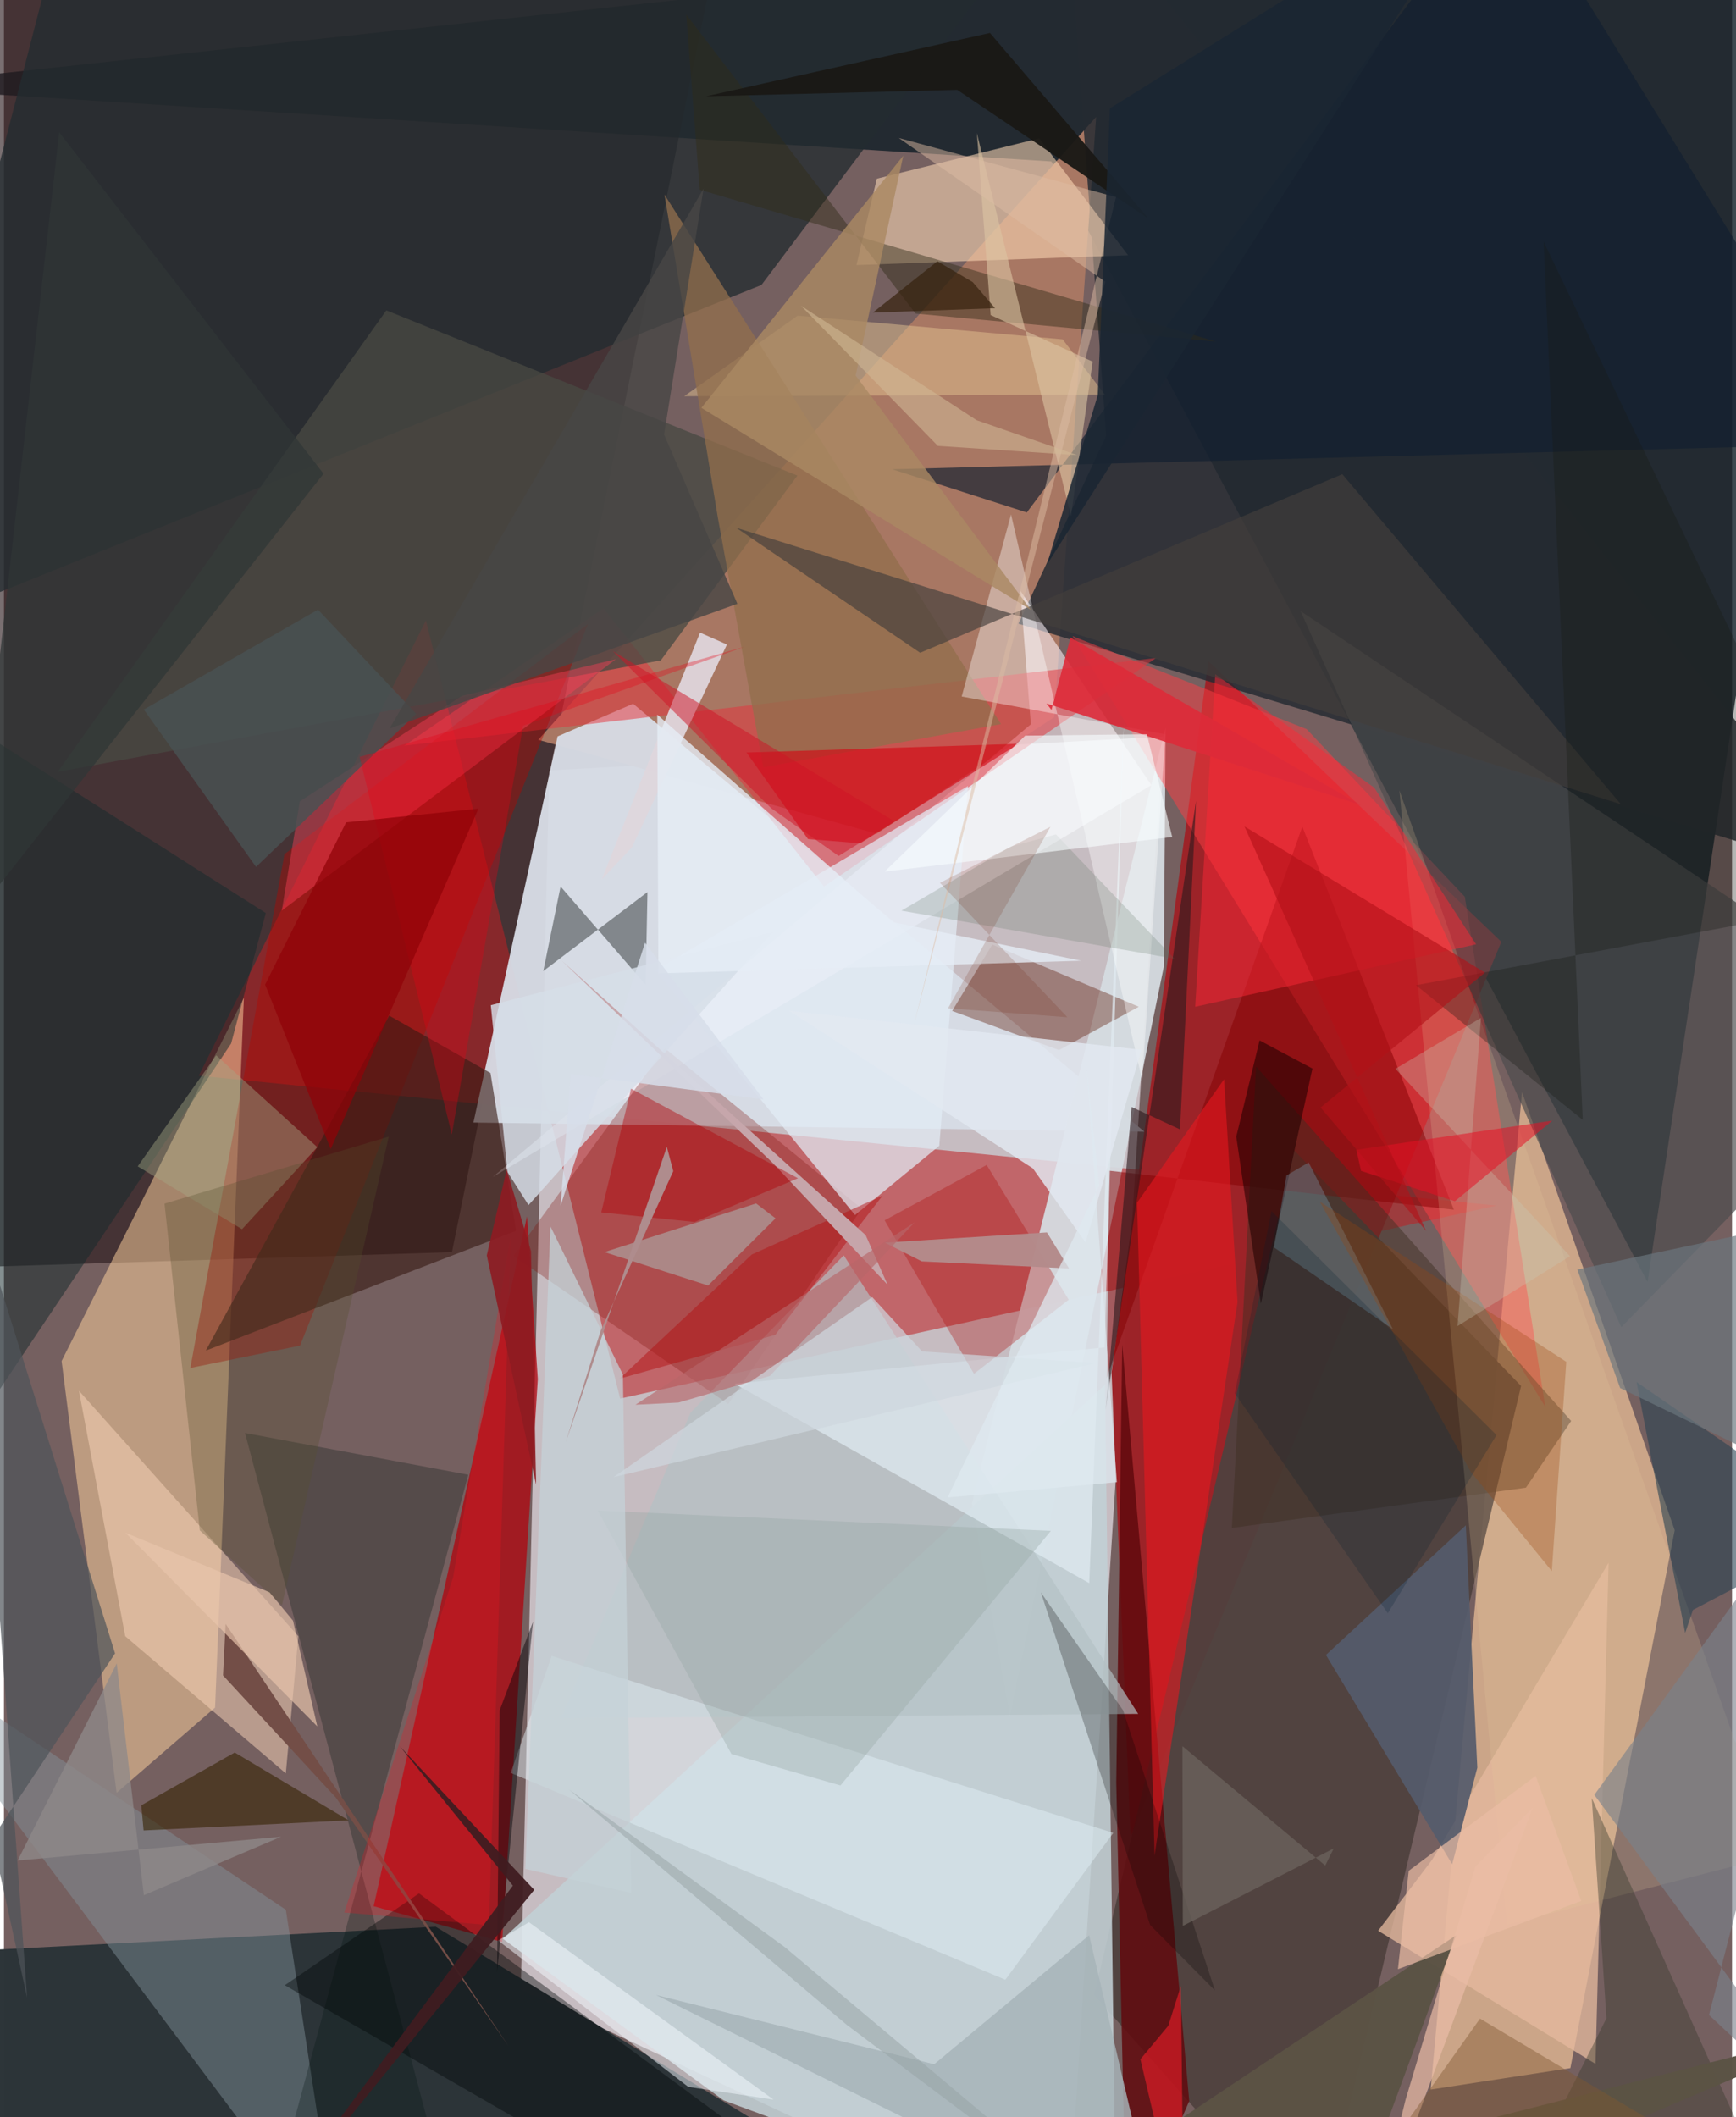 <svg xmlns="http://www.w3.org/2000/svg" width="228" height="278" viewBox="0 0 836 1024"><path fill="#756060" d="M0 0h836v1024H0z"/><path fill="#dbd5db" fill-opacity=".788" d="M514.291 1086l46.346-729.743-296.858 16.35-13.754 589.906z"/><path fill="#111e27" fill-opacity=".812" d="M506.723 78.098l288.404 541.894L898-62-62 42.028z"/><path fill="#29191c" fill-opacity=".624" d="M-9.018-52.35l359.993-1.495-134.25 659.479L-62 614.374z"/><path fill="#f9ca9d" fill-opacity=".655" d="M690.19 1010.644l67.603-10.373 50.467-260.14-73.87-211.963z"/><path fill="#bd2024" fill-opacity=".549" d="M94.256 520.261l627.812 62.843-423.973 93.322-93.965-376.333z"/><path fill="#9d2328" fill-opacity=".988" d="M545.007 888.505l-9.175-224.707 46.833-344.104L724.38 455.522z"/><path fill="#a87763" d="M508.093 346.872l-85.87 56.374-163.756-45.413L528.37 56.547z"/><path fill="#d7dce5" fill-opacity=".949" d="M227.112 542.94l324.616 4.428-247.367-207-36.535 15.81z"/><path fill="#fcd09e" fill-opacity=".522" d="M102.144 825.875l-47.646 41.25-26.61-208.847 88.178-175.665z"/><path fill="#2c3438" fill-opacity=".992" d="M379.612 1035.542L-60.621 1054.7l3.64-108.953 265.855-13.842z"/><path fill="#4f423e" fill-opacity=".933" d="M733.939 670.35L624.205 556.43l-96.788 408.491L634.896 1086z"/><path fill="#ae0710" fill-opacity=".769" d="M258.262 667.039l-5.21-78.761-74.2 333.682 62.16 17.294z"/><path fill="#242b32" fill-opacity=".831" d="M513.281-62l19.932 272.776-42.442 90.901L898 424.94z"/><path fill="#d5dbe0" fill-opacity=".949" d="M468.266 727.028l18.405 103.03 74.42-362.348.894-115.813z"/><path fill="#232c30" fill-opacity=".78" d="M-62 310.563L22.048-14.64 516.839-62l-150.38 199.812z"/><path fill="#c2d1d5" fill-opacity=".867" d="M348.129 1015.855L241.346 937.71l291.328-267.924L538.049 1086z"/><path fill="#ffdcb7" fill-opacity=".561" d="M412.417 128.2l131.387-4.75-42.983-56.505-78.55 19.476z"/><path fill="#ff3d45" fill-opacity=".49" d="M706.723 433.726l38.928 246.713-228.729-372.783 113.284 45.011z"/><path fill="#fef4fc" fill-opacity=".565" d="M496.768 350.32l-5.09-64.649 63.408 94.068-318.588 189.507z"/><path fill="#e4333d" fill-opacity=".514" d="M193.732 360.632l96.284-66.459 106.713 134.66 160.656-110.608z"/><path fill="#7e120d" fill-opacity=".302" d="M350.407 679.072L246.47 607.45l73.258-100.442 95.252 77.59z"/><path fill="#484943" fill-opacity=".769" d="M317.745 319.405L25.983 373.329l158.998-223.203 198.873 79.887z"/><path fill="#b30500" fill-opacity=".408" d="M143.241 650.828l-53.067 10.8 45.528-248.5 146.83-111.319z"/><path fill="#f8d2b7" fill-opacity=".518" d="M36.276 672.667l106.14 118.728-6.06 66.339-77.684-66.357z"/><path fill="#4b4b4d" fill-opacity=".678" d="M782.409 641.887L898 523.557l-6.963-51.62L627.29 295.598z"/><path fill="#84929c" fill-opacity=".451" d="M159.24 1086l1.219-5.745-24.096-156.58L-62 791.089z"/><path fill="#5c1604" fill-opacity=".376" d="M548.984 486.936l-38.611 20.947-51.656-18.92 19.39-32.11z"/><path fill="#e3ecf6" fill-opacity=".714" d="M411.72 587.674L315.085 469.31l151.287-89.14-13.885 174.007z"/><path fill="#371a13" fill-opacity=".604" d="M247.763 595.325l-12.41-76.365-49.014-27.743-88.69 162.016z"/><path fill="#e4b99e" fill-opacity=".761" d="M664.776 933.843L690.8 899.65l85.479-143.803-6.336 242.397z"/><path fill="#600a0d" fill-opacity=".851" d="M538.094 862.12l2.893-211.833 32.411 365.943L543.08 1086z"/><path fill="#e2c291" fill-opacity=".49" d="M512.176 164.14L383.98 152.68l-54.902 38.966 203.491-.783z"/><path fill="#323837" fill-opacity=".51" d="M310.436 476.309l-41.16-47.539-8.366 40.904 50.395-38.217z"/><path fill="#b3c1c3" fill-opacity=".675" d="M548.727 828.953l-279.137 2.081 62.53-147.765 74.155-76.09z"/><path fill="#840002" fill-opacity=".514" d="M534.648 566.224l166.788 18.877-73.322-185.277-94.632 266.682z"/><path fill="#3e2f22" fill-opacity=".475" d="M605.73 515.837l152.436 171.437-21.886 32.261-142.256 19.49z"/><path fill="#eb171f" fill-opacity=".569" d="M556.623 897.531l-8.442-315.858 42.083-59.677 6.507 107.752z"/><path fill="#916e4c" fill-opacity=".765" d="M319.538 94.12l25.877 156.515 21.934 120.5 115.002-20.9z"/><path fill="#dfeaf1" fill-opacity=".733" d="M541.848 347.391L532.415 651.7l-178.916 17.578 171.54 96.428z"/><path fill="#021412" fill-opacity=".271" d="M220.893 1086L116.612 693.098l108.015 20.192L124.13 1086z"/><path fill="#162b2d" fill-opacity=".525" d="M109.9 504.727l16.778-63.128-142.355-90.515L-62 761.56z"/><path fill="#e9c89f" fill-opacity=".2" d="M727.112 930.888l-52.037-548.61L837.38 842.056l35.805 51.153z"/><path fill="#d5dee8" fill-opacity=".824" d="M372.1 450.694L253.767 582.859l-10.202-16.03-8.041-80.64z"/><path fill="#d50914" fill-opacity=".631" d="M414.26 407.876l76.72-48.13-131.75 4.229 29.742 41.85z"/><path fill="#fff" fill-opacity=".38" d="M487.193 248.828l63.474 273.6 11.246-167.245-98.596-18.307z"/><path fill="#ab0400" fill-opacity=".306" d="M426.033 590.217l49.376-26.774 39.698 65.187-45.835 35.838z"/><path fill="#ff3f56" fill-opacity=".42" d="M134.41 440.416l161.582-121.557-74.446 17.724-78.428 51.02z"/><path fill="#e2f0f6" fill-opacity=".471" d="M536.677 886.508L264.995 800.93l-19.86 56.552 239.309 100.033z"/><path fill="#2c1a1c" fill-opacity=".612" d="M545.521 535.402l23.428 10.846 7.757-158.897-43.715 294.566z"/><path fill="#121f2f" fill-opacity=".663" d="M494.822 247.863l-65.136-20.912L898 214.709 727.368-62z"/><path fill="#dfd6dd" fill-opacity=".937" d="M289.204 425.307l14.586-15.472 45.97-98.108-13.025-5.748z"/><path fill="#362304" fill-opacity=".6" d="M111.649 847.643l-45.202 25.5 1.103 12.178 99.2-4.878z"/><path fill="#010507" fill-opacity=".4" d="M135.878 960.172L354.253 1086l31.053-34.08L200.78 915.763z"/><path fill="#555c6c" fill-opacity=".918" d="M707.205 737.756l-67.669 62.695L700.61 901.68l12.162-46.712z"/><path fill="#a6a785" fill-opacity=".431" d="M102.662 510.404l48.924 44.44-36.41 39.675-50.462-30.398z"/><path fill="#fe2837" fill-opacity=".486" d="M576.29 486.938l135.895-30.195-49.286-75.772-76.9-54.873z"/><path fill="#302b17" fill-opacity=".443" d="M441.01 151.67l145.431 13.575L336.586 91.76l-6.502-84.676z"/><path fill="#443f3b" fill-opacity=".659" d="M354.195 255.253l89.026 60.474 204.233-86.38L782.21 388.966z"/><path fill="#aaf7f0" fill-opacity=".349" d="M373.265 589.268l-32.62 32.484-50.135-16.159 73.359-23.528z"/><path fill="#ddc5a4" fill-opacity=".588" d="M470.677 64.383l45.52 185.21 10.497-74.682-49.358-22.519z"/><path fill="#2b4452" fill-opacity=".6" d="M892.29 739.166l-102.483-70.724 23.51 121.374 3.779-11.156z"/><path fill="#191815" fill-opacity=".957" d="M339.653 46.574l137.354-30.638 76.853 89.952-92.697-62.427z"/><path fill="#a6b3b8" fill-opacity=".831" d="M450.002 998.426l-134.51-33.501L560.164 1086l-35.175-149.988z"/><path fill="#dd2b39" fill-opacity=".898" d="M506.755 343.39l9.216-35.06 140.32 81.018-151.927-49.106z"/><path fill="#e6edf6" fill-opacity=".796" d="M316.056 345.633l.531 125.165 204.511-6.13-91.288-18.688z"/><path fill="#1f0001" fill-opacity=".561" d="M633.004 516.81l-25.571-13.614-11.287 46.57 11.922 80.785z"/><path fill="#8cc3e1" fill-opacity=".263" d="M631.178 562.208l40.787 80.703-57.548-39.564 6.026-34.807z"/><path fill="#383a2d" fill-opacity=".404" d="M864.927 1086L768.15 869.692l7.09 106.482-52.192 103.816z"/><path fill="#495153" fill-opacity=".827" d="M151.928 294.872l-84.27 48.315 54.293 76.089 77.508-74.009z"/><path fill="#f3f9ff" fill-opacity=".506" d="M253.977 929.71l-14.94 8.842 92.01 70.795 41.226 6.143z"/><path fill="#97a6a4" fill-opacity=".361" d="M287.265 730.59l219.203 9.844-101.793 123.13-52.738-15.192z"/><path fill="#b21012" fill-opacity=".478" d="M373.148 645.606l51.89-67.323-63.23 28.467-63.987 60.056z"/><path fill="#566e58" fill-opacity=".208" d="M566.293 463.71l-57.356-60.143-21.846 5.874-52.918 31.012z"/><path fill="#c6a6ab" fill-opacity=".996" d="M372.31 562.861L269.89 464.67l146.978 132.729 10.625 24.007z"/><path fill="#020100" fill-opacity=".247" d="M541.432 827.26l-39.798-57.082L554.5 931.083l31.36 31.645z"/><path fill="#e2e9f1" fill-opacity=".816" d="M497.754 565.101l25.51 35.821 27.02-93.182-170.406-18.853z"/><path fill="#544f2e" fill-opacity=".298" d="M134.491 776.398l-39.739-36.192L77.68 582.157l108.487-32.423z"/><path fill="#734e47" fill-opacity=".992" d="M244.114 989.672L107.228 785.403l-1.24 24.945 54.478 58.964z"/><path fill="#e70015" fill-opacity=".318" d="M358.47 312.744L172.059 366.09l44.588 182.654 34.496-197.734z"/><path fill="#aa8963" fill-opacity=".812" d="M496.853 295.007L337.39 197.255l97.674-121.939L412.02 181.61z"/><path fill="#181b14" fill-opacity=".318" d="M744.847 116.837L898 436.282l-214.893 40.234 80.676 65.148z"/><path fill="#5b5345" fill-opacity=".98" d="M702.517 936.026L477.407 1086 898 979.15 647.14 1086z"/><path fill="#af0105" fill-opacity=".416" d="M288.939 586.402l45.208 4.624 49.974-21.153-80.75-43.32z"/><path fill="#040407" fill-opacity=".455" d="M238.55 953.697l1.264-126.5 16.118-42.793-12.258 120.1z"/><path fill="#99470b" fill-opacity=".294" d="M755.816 658.659l-119.271-77.487 73.082 130.739 39.187 47.976z"/><path fill="#4e545a" fill-opacity=".706" d="M-5.663 889.096l16.86 77.075-28.189-392.603 70.746 226.13z"/><path fill="#b38b8b" fill-opacity=".98" d="M426.13 601.032l78.443-4.947 10.707 17.423-71.248-3.41z"/><path fill="#e9c5ac" fill-opacity=".675" d="M58.748 741.33l92.835 93.668-11.75-51.157-11.37-13.706z"/><path fill="#f6fdff" fill-opacity=".616" d="M494.053 355.81l58.874-.672 12.257 49.706-139.127 16.714z"/><path fill="#c9cdb8" fill-opacity=".306" d="M673.15 516.926l41.368-24.582-11.31 149.016 54.407-33.802z"/><path fill="#e50f24" fill-opacity=".537" d="M656.513 566.31l45.394 14.708L749.04 542l-94.771 14.135z"/><path fill="#ff1e29" fill-opacity=".537" d="M563.271 979.798l-13.485 16.189L570.849 1086l-1.505-125.433z"/><path fill="#c5d2d7" fill-opacity=".737" d="M252.22 903.923l51.231 11.597-4.03-250.698-35.054-71.658z"/><path fill="#dcbda4" fill-opacity=".49" d="M532.775 136.23l-92.518 359.494 97.71-400.396-105.085-28.591z"/><path fill="#474645" fill-opacity=".816" d="M319.342 210.154L338.446 91.23 186.563 352.347l168.244-60.303z"/><path fill="#7a828b" fill-opacity=".62" d="M898 691.007L769.374 868.113 898 1042.799l-73.16-68.203z"/><path fill="#ebbda7" fill-opacity=".694" d="M711.81 902.873l27.791-28.594L660.689 1086l17.372-70.482z"/><path fill="#f3151f" fill-opacity=".263" d="M245.125 597.936l-10.498 333.179-69.995-6.103 52.624-161.999z"/><path fill="#7e5931" fill-opacity=".435" d="M714.067 976.332l-34.981 49.33-24.894 2.618L898 1086z"/><path fill="#8f0207" fill-opacity=".718" d="M165.525 397.743l-39.184 78.463 31.735 79.572 71.45-164.66z"/><path fill="#3f1c20" fill-opacity=".937" d="M116.876 1086l139.661-171.948-65.086-69.505 54.742 67.452z"/><path fill="#6b777d" fill-opacity=".678" d="M781.866 671.347l-20.702-57.303 103.492-22.036 28.179 133.071z"/><path fill="#b31117" fill-opacity=".612" d="M688.012 595.409l-51.088-59.74 79.556-65.264-116.365-70.69z"/><path fill="#b76669" fill-opacity=".639" d="M440.58 591.201l-135.081 88.22 20.845-1.06 44.183-12.868z"/><path fill="#6b1900" fill-opacity=".161" d="M506.25 399.906l-53.44 27.082 61.65 65.025-57.766-4.347z"/><path fill="#6b635d" fill-opacity=".757" d="M639.196 902.298l4.115-8.28-73.011 37.476-.189-86.923z"/><path fill="#1a2633" fill-opacity=".855" d="M718.566-62L504.52 273.132l24.625-81.983 5.895-138.767z"/><path fill="#94a0a2" fill-opacity=".486" d="M407.661 979.3l139.505 104.81-169.327-142.278-104.655-76.447z"/><path fill="#8e1b22" fill-opacity=".902" d="M254.971 605.174l2.466 112.863-23.861-110.836 9.636-41.487z"/><path fill="#ced7de" fill-opacity=".702" d="M294.879 714.42l125.156-87.063 24.13 26.288 84.213 5.588z"/><path fill="#af8c8d" d="M288.654 643.63l-16.88 53.916 48.914-142.864 3.106 11.754z"/><path fill="#36210d" fill-opacity=".682" d="M451.56 126.351l17.11 10.1 10.793 12.613-59.152 2.149z"/><path fill="#eabda4" fill-opacity=".694" d="M679.581 904.828l61.41-45.895 22.078 60.5-88.702 32.972z"/><path fill="#d01325" fill-opacity=".498" d="M403.798 414.007l-32.66-23.098-76.525-75.943 136.244 82.31z"/><path fill="#8f8a89" fill-opacity=".765" d="M67.676 916.638l66.416-28.268-127.46 11.494 47.92-95.356z"/><path fill="#002033" fill-opacity=".212" d="M722.061 694.091l-108.845-108.3-17.77 88.107 74.015 106.371z"/><path fill="#d7deea" fill-opacity=".847" d="M367.454 531.75l-93.244-12.295-4.944 63.8 40.866-127.296z"/><path fill="#303636" fill-opacity=".725" d="M26.729 63.954l-35.906 316.52-46.284 115.017 210.072-266.372z"/><path fill="#dee9f0" fill-opacity=".737" d="M538.394 716.88l-81.932 7.397 73.4-151.004-6.018-55.617z"/><path fill="#d2b996" fill-opacity=".569" d="M451.788 215.674l67.386 4.466-48.59-16.886-85.038-55.399z"/></svg>